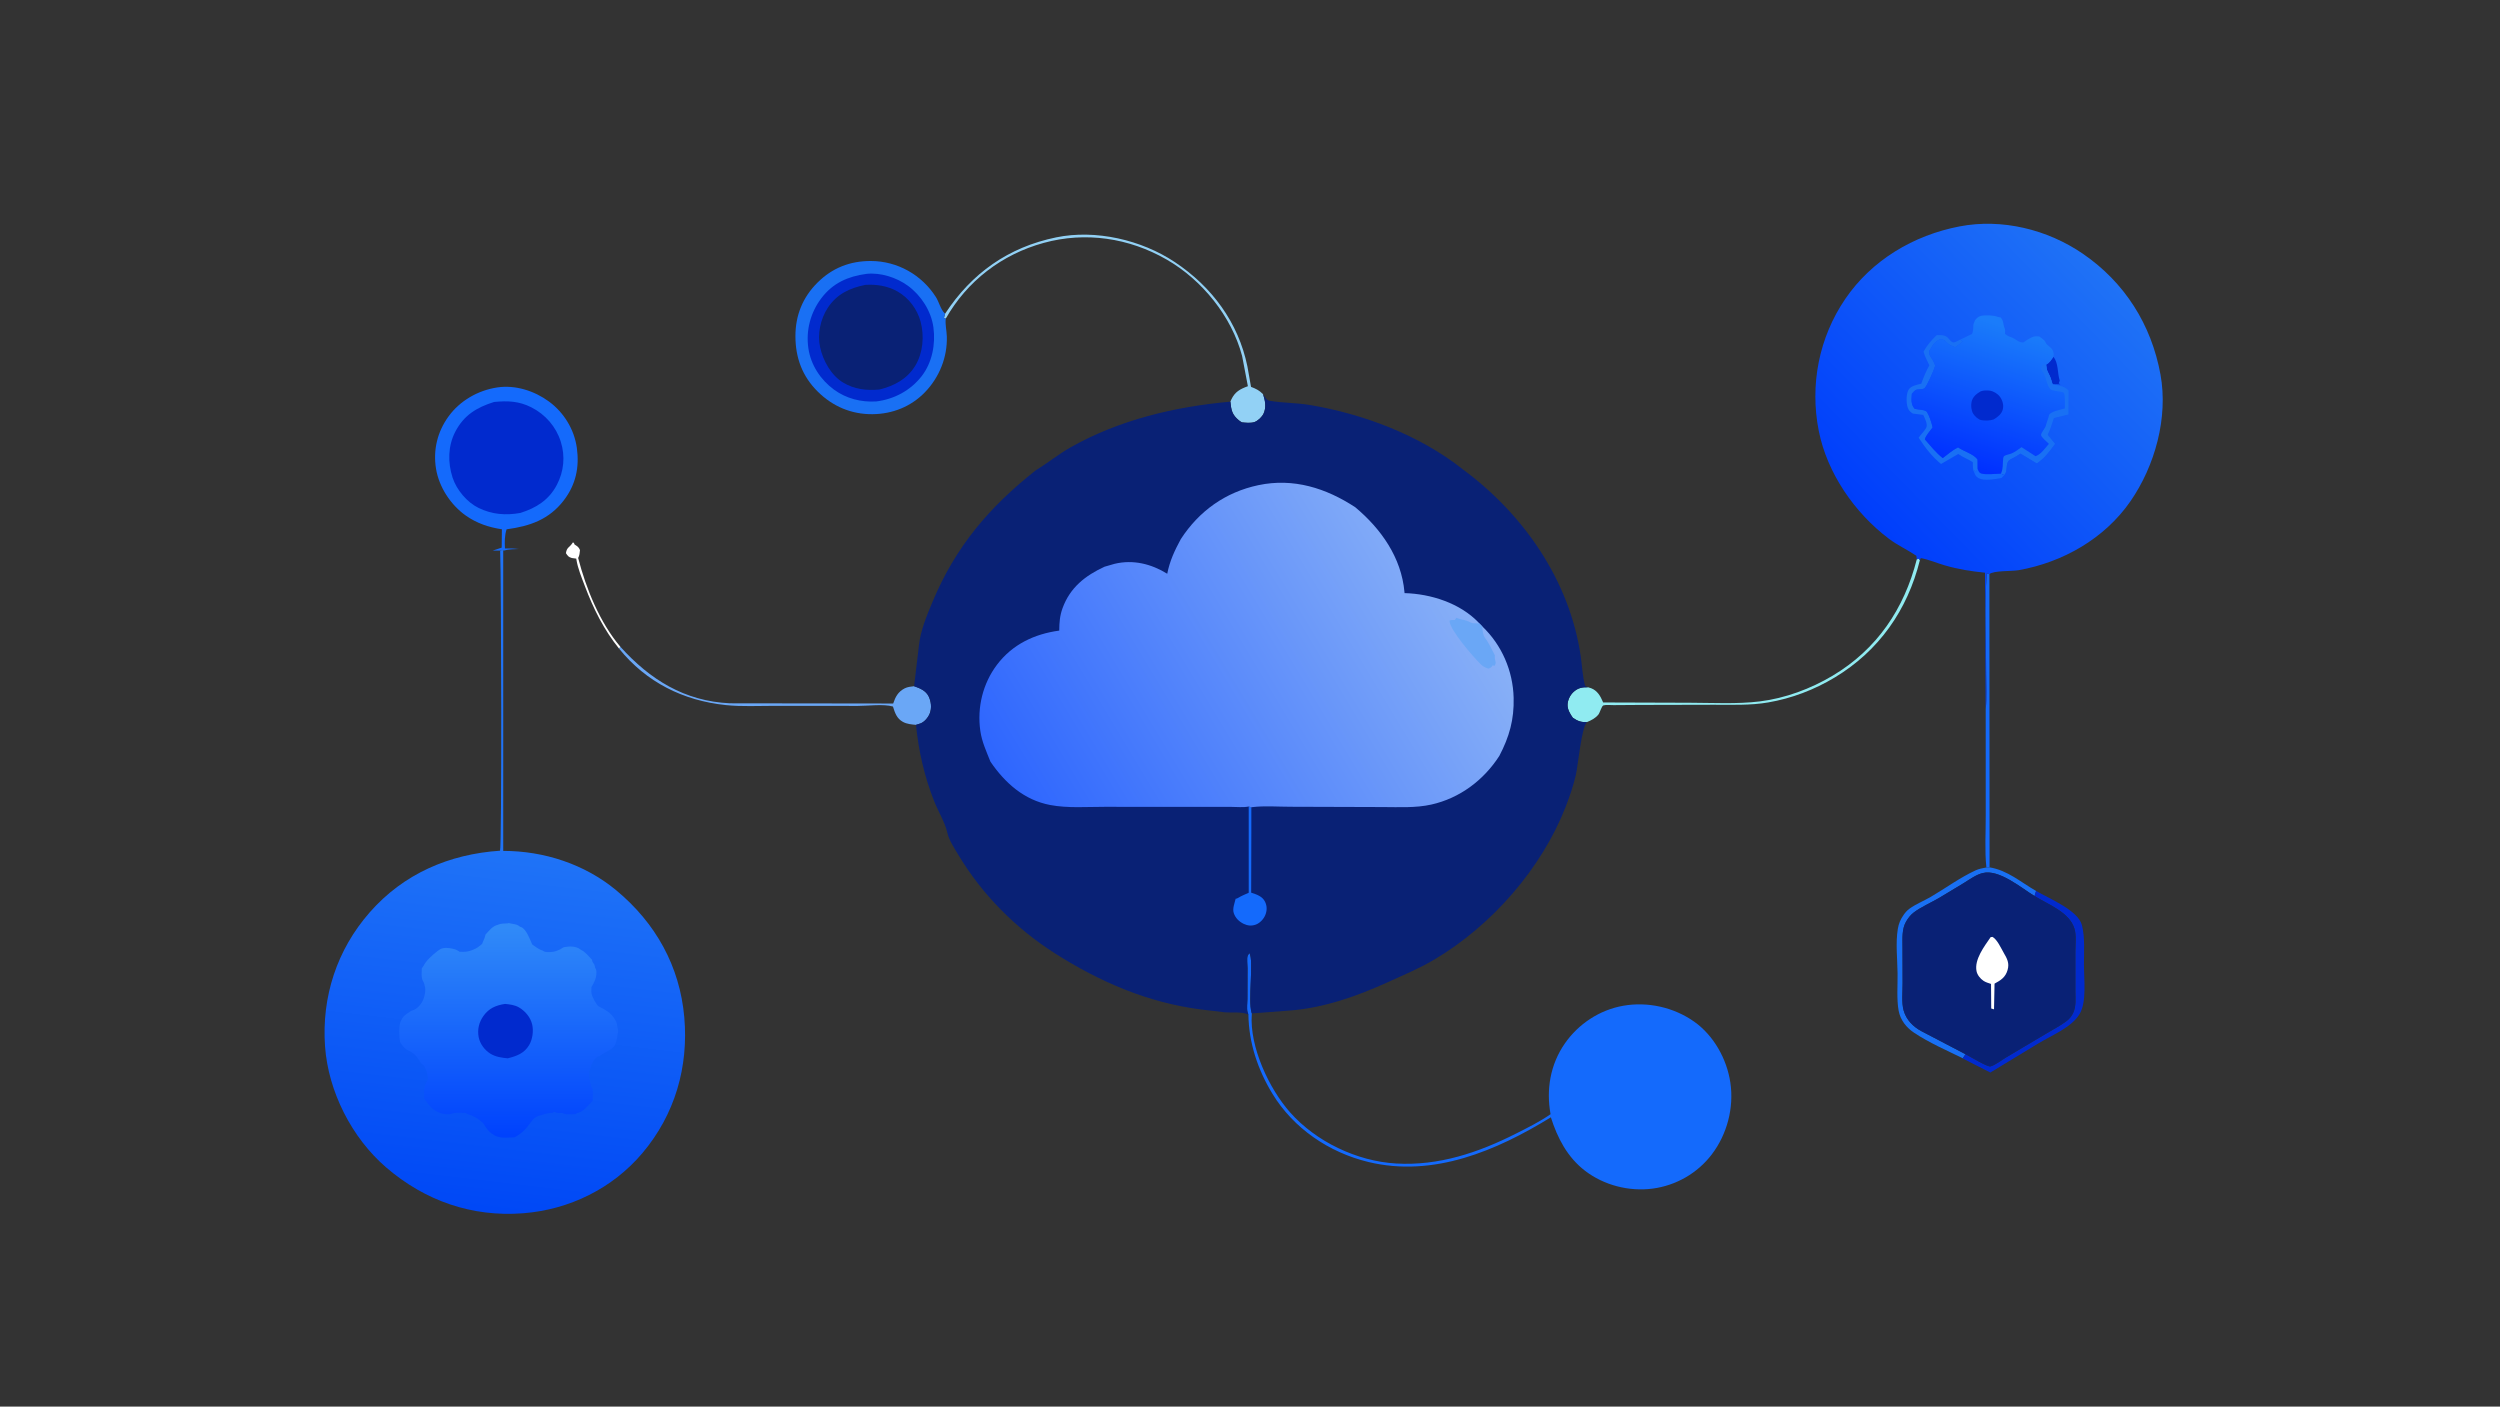 <?xml version="1.0" encoding="utf-8" ?>
<svg xmlns="http://www.w3.org/2000/svg" xmlns:xlink="http://www.w3.org/1999/xlink" width="910" height="512">
	<rect width="100%" height="100%" fill="#333333" stroke="none"/>
	<path fill="white" transform="scale(0.5 0.5)" d="M417.896 395.237C418.12 396.148 417.926 396.172 418.76 396.702C420.57 397.852 421.379 398.473 422.232 400.444C422.037 402.583 421.905 404.284 420.894 406.222C426.697 428.545 436.602 453.082 451.618 470.829L450.756 472.301C439.625 458.542 431.995 443.14 425.764 426.639C423.451 420.517 420.662 413.885 419.641 407.416L419.529 406.667L416.343 406.247C413.853 405.565 413.325 404.729 411.989 402.697C412.647 398.268 414.581 398.7 416.779 395.285L417.015 394.901L417.896 395.237Z"/>
	<path fill="#146AFC" fill-opacity="0.988" transform="scale(0.5 0.5)" d="M1445.59 516C1446.55 507.906 1445.9 499.07 1445.92 490.899C1445.96 466.632 1444.63 441.523 1446.34 417.354L1448.29 417.923L1448.41 631.429C1448 631.797 1446.67 631.542 1446.09 631.514C1444.76 619.315 1445.69 605.837 1445.61 593.517L1445.59 516Z"/>
	<path fill="#1970F4" transform="scale(0.5 0.5)" d="M1448.41 631.429C1461.57 633.601 1471.02 642.153 1482.27 648.618L1481.11 652.302C1471.22 646.218 1455.31 632.687 1443.5 635.568C1438.68 636.744 1434.28 639.966 1430.13 642.566L1411.52 653.787C1405.54 657.279 1398.53 660.237 1393.05 664.427C1390.81 666.14 1389.08 668.469 1387.66 670.89C1384.43 676.432 1385.05 683.16 1385.04 689.376L1385.11 715.83C1385.15 721.833 1384.23 730.005 1385.88 735.708C1387.85 742.51 1392.71 747.407 1398.81 750.692L1430.89 767.47L1428.91 770.438C1417.2 764.678 1404.28 759.072 1393.45 751.831C1387.79 748.045 1383.44 742.573 1382.2 735.744C1380.68 727.377 1381.55 717.289 1381.43 708.743C1381.3 698.491 1379.94 686.421 1381.6 676.344C1382.25 672.375 1383.48 669.422 1385.8 666.093C1387.01 664.353 1388.35 662.79 1390.07 661.54C1394.73 658.163 1400.62 655.843 1405.64 652.898C1416.27 646.662 1427.03 638.785 1438.16 633.653C1440.64 632.509 1443.41 631.992 1446.09 631.514C1446.67 631.542 1448 631.797 1448.41 631.429Z"/>
	<path fill="#012ACE" transform="scale(0.5 0.5)" d="M1482.27 648.618C1491.75 654.143 1512.97 662.722 1515.68 673.625C1517.94 682.74 1517.08 693.247 1517.1 702.616C1517.12 712.739 1519.24 729.487 1513.9 738.287C1507.92 748.137 1493.4 753.794 1483.72 759.726L1448.96 780.811L1428.96 770.59L1428.91 770.438L1430.89 767.47C1434.05 769.022 1446.94 776.944 1449.11 776.329C1452.77 775.293 1457.51 771.488 1460.87 769.544L1489.84 752.341C1494.67 749.421 1499.96 746.753 1504.45 743.328C1506.44 741.81 1507.91 740.074 1509.02 737.831L1509.27 737.333C1511.6 732.712 1510.86 726.432 1510.86 721.332L1510.85 693.213C1510.84 687.929 1511.72 680.968 1510.17 675.995C1506.44 664.004 1491.21 658.552 1481.11 652.302L1482.27 648.618Z"/>
	<path fill="#6AA7F6" transform="scale(0.5 0.5)" d="M451.618 470.829C473.184 494.742 498.324 510.484 531.426 512L650.242 512.159C651.891 507.244 653.785 503.64 658.552 501.15C660.632 500.064 663.157 499.814 665.463 499.565C669.653 501.001 674.07 502.79 676.117 507.068C677.884 510.76 678.382 515.403 676.908 519.279C675.786 522.227 673.13 525.479 670.163 526.649L666.837 527.699C663.604 527.396 660.237 527.13 657.339 525.541C652.846 523.078 651.511 518.996 650.069 514.354C643.284 512.365 631.827 513.904 624.611 513.899L563.544 513.857C551.999 513.841 540.003 514.501 528.519 513.316C497.445 510.108 470.534 496.698 450.756 472.301L451.618 470.829Z"/>
	<path fill="#90EBF1" transform="scale(0.5 0.5)" d="M1395.4 407.256L1396.83 406.61L1397.67 407.835C1388.69 444.015 1367.96 473.761 1335.71 493.189C1320.84 502.146 1304.37 508.439 1287.26 511.371C1274.11 513.624 1260.89 513.036 1247.6 513.063L1193.58 513.191L1174.76 513.324C1172.79 513.365 1169.07 512.953 1167.27 513.519C1165.99 513.921 1164.72 518.897 1163.59 520.256C1161.32 522.954 1158.55 524.328 1155.36 525.66C1150.87 525.871 1148.72 524.983 1145.04 522.558C1143.11 519.801 1141.16 516.696 1141.18 513.201C1141.21 509.929 1142.83 506.381 1145.15 504.101C1148.42 500.884 1151.6 500.215 1156.05 500.324L1158.33 501.016C1162.78 502.723 1165.13 506.671 1166.87 510.905L1167.06 511.392L1230.38 511.603C1247.04 511.644 1264.61 512.667 1281.16 510.625C1299.61 508.347 1318.15 501.443 1334.09 491.952C1366.4 472.715 1386.26 443.219 1395.4 407.256Z"/>
	<path fill="#92D1F5" transform="scale(0.5 0.5)" d="M688.034 228.367C707.375 198.87 734.093 179.971 768.875 172.806C797.651 166.878 830.979 174.611 855.306 190.825C882.282 208.804 901.488 234.651 908.095 266.666L910.743 281.642C914.302 282.967 916.71 284.17 919.407 286.871C921.057 291.398 922.025 296.586 919.844 301.161C918.719 303.521 915.747 306.399 913.244 307.259C910.617 308.162 906.863 307.766 904.123 307.483C903.311 307.046 902.617 306.602 901.904 306.012C896.917 301.881 896.35 298.696 895.718 292.405L896.356 290.936C898.965 285.286 902.782 283.206 908.459 281.169L904.252 259.167C896.613 230.287 875.016 203.719 849.255 188.923C821.895 173.208 790.29 168.468 759.814 176.829C729.443 185.161 704.113 204.519 688.508 231.971L687.209 231.369L688.034 228.367Z"/>
	<path fill="#146AFC" transform="scale(0.5 0.5)" d="M358.631 400.848L365.228 398.667L365.374 385.313C355.873 383.902 347.022 380.928 339.085 375.328C328.067 367.555 319.599 354.562 317.43 341.277C315.194 327.59 318.416 314.339 326.55 303.132C334.873 291.664 348.015 284.182 361.942 282.062C375.159 280.051 389.023 284.527 399.646 292.324C410.567 300.34 418.11 312.689 419.957 326.139C421.884 340.17 419.209 352.798 410.498 364.195C399.754 378.253 385.697 383.086 368.786 385.336C367.312 390.218 367.347 394.278 367.61 399.287C371.054 399.153 374.27 399.251 377.693 399.658C373.998 399.817 370.2 399.784 366.641 400.881L366.343 400.744L365.687 400.315L364.121 400.849L358.631 400.848Z"/>
	<path fill="#012ACE" transform="scale(0.5 0.5)" d="M359.668 292.638C369.46 291.657 377.778 291.974 386.718 296.481C397.016 301.673 404.774 310.542 408.253 321.569C411.604 332.186 410.522 343.266 405.352 353.057C399.55 364.044 390.413 369.746 378.865 373.413C368.218 375.356 358.177 374.545 348.359 369.749C339.935 365.634 332.403 356.612 329.495 347.739C325.901 336.772 326.074 324.572 331.502 314.194C337.77 302.209 347.059 296.603 359.668 292.638Z"/>
	<path fill="#1970F4" transform="scale(0.5 0.5)" d="M688.508 231.971C688 236.222 689.173 240.712 689.296 244.998C689.728 260.064 683.847 274.675 673.445 285.458C663.254 296.02 649.783 301.378 635.208 301.527C619.841 301.683 606.201 295.887 595.284 285.058C584.056 273.921 579.114 260.485 579.072 244.842C579.032 229.636 584.345 216.472 595.123 205.746C605.93 194.992 618.914 189.961 634.04 190.005C653.249 190.061 671.016 200.023 681.338 216.265C683.554 219.753 684.852 225.363 687.708 228.081L688.034 228.367L687.209 231.369L688.508 231.971Z"/>
	<path fill="#012ACE" transform="scale(0.5 0.5)" d="M630.705 199.384C641.023 198.23 652.734 202.005 661.013 208.073C670.627 215.12 677.969 226.543 679.539 238.407C681.157 250.625 678.653 263.889 671.027 273.778C662.945 284.258 650.945 290.653 637.931 292.243C626.981 292.949 616.057 290.165 607.164 283.66C597.336 276.471 590.229 265.644 588.485 253.483C586.63 240.554 590.014 227.618 597.869 217.188C606.245 206.067 617.249 201.217 630.705 199.384Z"/>
	<path fill="#092175" transform="scale(0.5 0.5)" d="M630.023 207.381C638.147 206.862 646.29 208.168 653.44 212.221C661.53 216.806 667.74 225.077 670.16 234.033C672.991 244.512 672.008 256.865 666.343 266.197C660.386 276.013 650.974 280.911 640.203 283.585C630.839 284.441 621.836 283.422 613.662 278.425C605.001 273.131 599.136 262.479 597.031 252.78C594.954 243.21 597.275 232.324 602.572 224.17C609.114 214.101 618.635 209.649 630.023 207.381Z"/>
	<path fill="#092175" transform="scale(0.5 0.5)" d="M1430.89 767.47L1398.81 750.692C1392.71 747.407 1387.85 742.51 1385.88 735.708C1384.23 730.005 1385.15 721.833 1385.11 715.83L1385.04 689.376C1385.05 683.16 1384.43 676.432 1387.66 670.89C1389.08 668.469 1390.81 666.14 1393.05 664.427C1398.53 660.237 1405.54 657.279 1411.52 653.787L1430.13 642.566C1434.28 639.966 1438.68 636.744 1443.5 635.568C1455.31 632.687 1471.22 646.218 1481.11 652.302C1491.21 658.552 1506.44 664.004 1510.17 675.995C1511.72 680.968 1510.84 687.929 1510.85 693.213L1510.86 721.332C1510.86 726.432 1511.6 732.712 1509.27 737.333L1509.02 737.831C1507.91 740.074 1506.44 741.81 1504.45 743.328C1499.96 746.753 1494.67 749.421 1489.84 752.341L1460.87 769.544C1457.51 771.488 1452.77 775.293 1449.11 776.329C1446.94 776.944 1434.05 769.022 1430.89 767.47Z"/>
	<path fill="white" transform="scale(0.5 0.5)" d="M1449.21 682.222L1450.59 682.067C1454.06 684.119 1456.69 690.168 1458.71 693.647C1461.18 697.908 1462.97 701.113 1461.52 706.162C1460.02 711.415 1456.63 713.622 1452.03 716.082L1451.65 734.794L1449.61 734.183L1449.47 716.296C1447.65 715.707 1445.59 715.11 1443.98 714.034C1441.6 712.432 1439.45 709.772 1438.9 706.924C1437.26 698.487 1444.58 688.932 1449.21 682.222Z"/>
	<path fill="#146AFC" transform="scale(0.5 0.5)" d="M908.835 738.51L908.227 736.884C907.519 734.171 908.111 730.174 908.125 727.306L908.207 704.845C908.216 702.389 907.594 698.143 908.238 696C908.437 695.338 909.185 694.409 909.556 693.787C912.914 699.231 908.399 728.164 911.144 737.181L911.341 737.766L911.283 738.525C909.67 762.145 923.875 792.542 939.182 809.81C958.143 831.2 987.835 845.36 1016.35 847.034C1047.37 848.855 1076.31 839.09 1103.63 825.27C1112.02 821.027 1121.1 816.519 1128.81 811.148C1125.52 793.167 1128.64 774.896 1139.15 759.728C1149.05 745.445 1164.37 735.3 1181.55 732.219C1199.48 729.005 1218.63 733.322 1233.46 743.838C1247.66 753.907 1257.17 771.038 1259.7 788.116C1262.42 806.432 1257.35 825.753 1246.17 840.425C1235.74 854.125 1220.1 863.073 1203.05 865.316C1185.9 867.572 1167.58 862.847 1153.86 852.289C1141.03 842.413 1133.85 828.547 1129.03 813.404C1089.36 837.763 1043.56 857.361 996.206 845.937C967.608 839.038 941.679 821.518 926.285 796.185C915.631 778.652 909.114 759.143 908.835 738.51Z"/>
	<defs>
		<linearGradient id="gradient_0" gradientUnits="userSpaceOnUse" x1="1535.58" y1="203.396" x2="1359.746" y2="376.112">
			<stop offset="0" stop-color="#1F72F6"/>
			<stop offset="1" stop-color="#003EFB"/>
		</linearGradient>
	</defs>
	<path fill="url(#gradient_0)" transform="scale(0.5 0.5)" d="M1395.4 407.256L1395.11 404.609C1388.55 400.182 1381.46 396.991 1375.09 392.191C1350.19 373.432 1330.1 344.383 1324.03 313.534C1317.48 280.278 1324.16 245.875 1343.23 217.797C1362.54 189.363 1393.12 171.244 1426.59 164.819C1457.48 158.89 1490.52 167.072 1516.25 184.672C1546.77 205.555 1566.23 236.355 1572.84 272.702C1578.52 303.968 1568.86 339.071 1550.98 364.907C1532.14 392.129 1501.68 409.422 1469.48 415.099C1464.47 415.983 1451.59 415.266 1448.29 417.923L1446.34 417.354C1444.63 441.523 1445.96 466.632 1445.92 490.899C1445.9 499.07 1446.55 507.906 1445.59 516L1445.1 416.919C1435.16 415.946 1425.48 414.403 1415.87 411.604C1410.02 409.901 1404.3 407.407 1398.33 406.281L1397.67 407.835L1396.83 406.61L1395.4 407.256Z"/>
	<path fill="#146AFC" transform="scale(0.5 0.5)" d="M1437.15 343.727L1437.49 341.863L1438.32 344L1439.7 341.188C1440.41 342.728 1440.59 344.113 1442.36 344.669C1446.03 345.817 1452.62 344.855 1456.6 344.783L1459.14 345.871L1456.99 348C1452.59 348.791 1444.58 350.284 1440.54 348.148C1438.36 346.998 1437.98 345.865 1437.15 343.727Z"/>
	<path fill="#012ACE" transform="scale(0.5 0.5)" d="M1494.82 259.778C1498.62 263.897 1497.73 271.844 1499.48 277.096L1498.75 279.111L1500.07 279.81C1498.11 279.707 1496.26 279.641 1494.3 279.855L1492.95 275.56C1492.24 273.08 1490.21 270.542 1489.93 268.089L1489.56 265.474C1492.02 264.153 1493.35 262.041 1494.82 259.778Z"/>
	<path fill="#1970F4" transform="scale(0.5 0.5)" d="M1437.15 343.727C1436.06 341.621 1436.29 338.785 1436.2 336.444C1432.92 334.287 1429.17 333.013 1426 330.734L1425.65 330.473L1413.08 337.77C1406.5 332.398 1401.37 325.711 1396.77 318.622C1398.33 316.32 1401.66 313.276 1402.5 310.823C1403.3 308.468 1401.15 304.135 1400.1 302.036L1392.55 301.063C1390.66 299.895 1389.56 298.835 1388.82 296.698C1387.69 293.463 1387.65 287.053 1389.31 283.965C1390.99 280.835 1395.55 280.163 1398.69 279.32C1400.38 274.651 1402.13 270.289 1404.57 265.937C1402.98 262.678 1401.34 259.491 1400.32 256C1402.95 251.281 1406.03 247.747 1409.88 244.009C1411.45 243.974 1413.14 243.841 1414.68 244.201L1415.65 244.449C1418.41 245.075 1419.27 248.403 1421.78 249.243C1422.88 249.615 1425.93 247.799 1426.99 247.268L1428.77 248.485C1427.68 250.152 1424.82 251.54 1423.21 252.88L1422.65 252.463C1421.7 251.829 1422.1 252.067 1421.02 251.799C1417.09 250.824 1415.53 245.003 1411.09 247.581C1408.85 248.883 1406.89 251.036 1405.87 253.329L1404.54 255.111C1404.54 256.276 1404.26 257.765 1404.9 258.726C1406.31 260.838 1408.11 263.802 1408.83 266.222C1408.23 268.697 1402.55 281.718 1400.95 282.703C1399.07 283.856 1395.99 283.089 1394.51 284C1393.66 284.523 1392.56 285.934 1391.82 286.667C1391.56 290.765 1390.98 294.299 1393.88 297.618C1396.34 298.332 1401.76 298.122 1402.88 300.022C1404.63 302.979 1406.25 307.823 1406.92 311.18C1405.28 313.472 1401.86 317.216 1401.29 319.863C1405.41 324.565 1409.39 329.61 1414.32 333.482C1417.84 330.852 1421.5 327.617 1425.45 325.701C1429.64 328.653 1437.18 330.613 1439.65 334.667L1439.7 341.188L1438.32 344L1437.49 341.863L1437.15 343.727Z"/>
	<defs>
		<linearGradient id="gradient_1" gradientUnits="userSpaceOnUse" x1="1463.707" y1="238.404" x2="1431.354" y2="339.013">
			<stop offset="0" stop-color="#1A7CFA"/>
			<stop offset="1" stop-color="#0030FF"/>
		</linearGradient>
	</defs>
	<path fill="url(#gradient_1)" transform="scale(0.5 0.5)" d="M1426.99 247.268L1435.66 243.111C1436.36 241.229 1436.55 239.737 1436.55 237.75C1436.56 236.012 1436.76 235.703 1437.44 234.222L1437.69 233.433C1438.31 232.048 1440.52 230.316 1442.03 229.976C1445.27 229.247 1451.34 229.44 1454.31 230.676L1456.53 231.116C1458.98 234.127 1458.03 235.961 1459.4 239.019C1459.9 240.14 1459.67 241.899 1459.64 243.12C1460.97 244.042 1462.07 244.889 1463.64 245.338C1467.29 246.383 1469.19 249.386 1472.98 249.333C1474.9 247.9 1476.59 246.827 1478.75 245.787L1479.28 245.509C1481 244.651 1482.65 244.814 1484.53 244.898C1485.78 245.903 1488.59 247.587 1489.06 248.989C1490 251.792 1494.08 252.95 1494.74 256.004L1494.87 256.518C1495.19 257.792 1495.23 258.484 1494.82 259.778C1493.35 262.041 1492.02 264.153 1489.56 265.474L1489.93 268.089C1490.21 270.542 1492.24 273.08 1492.95 275.56L1494.3 279.855C1498.4 280.77 1503.22 280.943 1505.85 284.444L1505.85 301.724L1495.28 304.37C1493.96 308.525 1492.67 312.58 1490.77 316.522L1496.17 323.081C1492.1 328.68 1488.66 333.496 1482.81 337.434L1470.93 330.233C1468.92 331.562 1467 332.78 1464.82 333.815C1463.34 334.517 1462.03 335.249 1461.46 336.889C1460.4 339.951 1461.37 343.411 1459.14 345.871L1456.6 344.783C1452.62 344.855 1446.03 345.817 1442.36 344.669C1440.59 344.113 1440.41 342.728 1439.7 341.188L1439.65 334.667C1437.18 330.613 1429.64 328.653 1425.45 325.701C1421.5 327.617 1417.84 330.852 1414.32 333.482C1409.39 329.61 1405.41 324.565 1401.29 319.863C1401.86 317.216 1405.28 313.472 1406.92 311.18C1406.25 307.823 1404.63 302.979 1402.88 300.022C1401.76 298.122 1396.34 298.332 1393.88 297.618C1390.98 294.299 1391.56 290.765 1391.82 286.667C1392.56 285.934 1393.66 284.523 1394.51 284C1395.99 283.089 1399.07 283.856 1400.95 282.703C1402.55 281.718 1408.23 268.697 1408.83 266.222C1408.11 263.802 1406.31 260.838 1404.9 258.726C1404.26 257.765 1404.54 256.276 1404.54 255.111L1405.87 253.329C1406.89 251.036 1408.85 248.883 1411.09 247.581C1415.53 245.003 1417.09 250.824 1421.02 251.799C1422.1 252.067 1421.7 251.829 1422.65 252.463L1423.21 252.88C1424.82 251.54 1427.68 250.152 1428.77 248.485L1426.99 247.268Z"/>
	<path fill="#012ACE" transform="scale(0.5 0.5)" d="M1441.93 284.889C1444.08 284.152 1446.2 284.096 1448.44 284.381C1451.21 284.734 1454.3 286.58 1455.96 288.864C1457.84 291.444 1458.8 294.767 1458.06 297.925C1457.22 301.459 1454.35 303.551 1451.44 305.333C1448.7 306.273 1445.24 306.357 1442.39 305.864C1440.29 305.501 1437.67 303.054 1436.56 301.301C1435.12 299.011 1434.68 295.259 1435.29 292.613C1436.17 288.774 1438.75 286.799 1441.93 284.889Z"/>
	<path fill="#1970F4" transform="scale(0.5 0.5)" d="M1456.6 344.783C1458.33 342.307 1457.94 336.587 1458.36 333.513C1458.44 332.991 1458.7 332.233 1459.16 331.928C1460.42 331.1 1463.02 330.714 1464.51 330.069C1467.06 328.967 1469.43 327.14 1471.67 325.525L1481.86 332.107C1485.82 330.789 1488.93 326.214 1491.6 323.105C1489.99 321.521 1487.01 319.133 1486.02 317.185C1485.24 315.643 1488.79 312.051 1489.35 309.958L1489.72 308.676L1491.25 304.004L1491.67 302.222C1492.8 299.487 1500.34 298.269 1503.19 297.342C1503.21 295.593 1503.58 286.563 1502.31 285.778C1501.23 285.111 1497.58 284.837 1496.17 284.549C1494.86 284.281 1493.5 284.139 1492.53 283.111C1489.52 279.908 1489.99 274.082 1486.65 270.17L1486.31 269.778C1486.31 267.799 1486.08 267.02 1487.19 265.342L1489.56 265.474L1489.93 268.089C1490.21 270.542 1492.24 273.08 1492.95 275.56L1494.3 279.855C1498.4 280.77 1503.22 280.943 1505.85 284.444L1505.85 301.724L1495.28 304.37C1493.96 308.525 1492.67 312.58 1490.77 316.522L1496.17 323.081C1492.1 328.68 1488.66 333.496 1482.81 337.434L1470.93 330.233C1468.92 331.562 1467 332.78 1464.82 333.815C1463.34 334.517 1462.03 335.249 1461.46 336.889C1460.4 339.951 1461.37 343.411 1459.14 345.871L1456.6 344.783Z"/>
	<defs>
		<linearGradient id="gradient_2" gradientUnits="userSpaceOnUse" x1="351.91" y1="880.573" x2="382.584" y2="621.387">
			<stop offset="0" stop-color="#0048F6"/>
			<stop offset="1" stop-color="#1F73F7"/>
		</linearGradient>
	</defs>
	<path fill="url(#gradient_2)" transform="scale(0.5 0.5)" d="M364.121 400.849L365.687 400.315L366.343 400.744L366.349 619.455C396.013 619.445 425.678 629.093 448.649 648.16C477.295 671.938 494.907 703.368 498.166 740.58C501.341 776.834 491.304 811.42 467.757 839.35C445.935 865.234 414.519 880.622 380.917 883.248C343.544 886.168 309.313 874.173 281.091 849.86C256.101 828.33 238.942 794.604 236.624 761.661C234.09 725.631 245.317 691.376 269.131 664.223C293.852 636.036 327.048 621.796 364.035 619.315C365.341 616.964 364.991 423.52 364.121 400.849Z"/>
	<defs>
		<linearGradient id="gradient_3" gradientUnits="userSpaceOnUse" x1="370.121" y1="675.555" x2="370.142" y2="826.667">
			<stop offset="0" stop-color="#308AF8"/>
			<stop offset="1" stop-color="#0042FD"/>
		</linearGradient>
	</defs>
	<path fill="url(#gradient_3)" transform="scale(0.5 0.5)" d="M369.452 672.202C370.644 671.961 370.132 671.935 371.272 672.189C373.366 672.657 375.988 672.739 377.711 674.038L378.57 674.671L379.223 674.864C383.188 676.278 385.776 683.878 387.457 687.58C389.555 688.981 391.995 691.014 394.375 691.813L395.015 692.009L396.164 692.707C398.226 693.518 403.144 693.155 405.147 692.26L407.9 691.12C408.955 690.484 409.736 689.67 411.011 689.45C414.515 688.847 419.298 688.759 422.172 690.942L423.003 691.56C426.043 692.882 428.61 696.247 430.963 698.671C431.132 699.499 431.228 700.191 431.743 700.881C432.415 701.781 432.797 702.189 433.006 703.336L433.219 704.444L433.854 705.642C434.539 707.488 434.137 710.955 433.449 712.76L433.219 713.333C432.499 715.255 431.61 716.888 430.562 718.658C430.475 720.941 430.286 723.045 431.191 725.203C432.064 727.285 432.845 728.766 434.107 730.667C434.963 731.956 435.288 732.456 436.753 733.146C440.713 735.013 444.569 737.418 447.04 741.126L447.437 741.778C448.281 743.122 448.867 744.075 449.129 745.666L449.423 747.363L449.624 748.449C450.027 749.983 450.048 750.682 449.753 752.218C448.989 756.187 448.916 761.19 445.089 763.607L437.604 767.973L436.342 768.893C435.092 769.542 436.287 768.552 435.005 769.342C432.461 770.91 430.837 774.095 430.128 776.893C429.874 777.893 429.793 778.555 429.235 779.444L428.844 780C428.643 784.564 429.339 786.22 430.376 790.304C430.627 791.292 430.452 790.995 431.04 791.885C432.057 793.422 431.447 799.227 431.446 801.347C428.706 804.15 425.026 809.065 421.176 810.035C420.14 810.296 420.489 810.087 419.568 810.699L419.018 811.111C416.122 811.114 411.581 811.794 409.233 810.235C407.583 810.306 405.888 810.498 404.346 809.792L403.457 809.354L402.133 810.222C398.132 810.116 395.649 811.453 391.909 812.449C388.108 813.461 385.499 818.684 383.151 821.273C380.58 824.108 377.953 826.18 374.584 828C371.231 828.031 366.729 828.607 363.514 827.812L362.574 827.56C360.59 827.131 359.792 826.394 358.135 825.342C356.197 824.112 354.051 821.485 352.932 819.453C352.089 817.92 351.292 817.142 349.902 816.064L349.248 815.564C347.056 813.837 343.868 811.983 341.164 811.311C340.172 811.065 340.483 811.245 339.584 810.655L339.028 810.245C335.998 810.242 330.809 809.503 328.373 811.111C325.842 811.16 323.472 811.311 321.03 810.484L320.366 810.231C314.627 808.141 312.047 804.438 308.813 799.564C308.75 794.482 308.269 791.131 311.093 786.722L311.436 786.222C311.589 782.946 310.917 780.77 309.693 777.778C309.27 776.743 309.037 776.14 308.097 775.426C305.548 773.493 304.277 769.79 301.713 767.556C298.862 765.071 295.918 764.949 293.369 761.614L292.826 760.889C292.227 760.126 291.548 759.374 291.281 758.411C290.492 755.562 290.278 746.16 291.661 743.606L291.938 743.111C293.174 740.496 294.129 739.399 296.581 737.764C297.803 736.949 299.16 735.872 300.567 735.458C303.127 734.706 305.105 732.639 306.638 730.486C308.625 727.693 310.092 722.217 309.463 718.86L309.334 718.218C309.042 716.705 308.717 715.59 307.934 714.222C306.49 711.702 307.044 707.774 307.091 704.889L308.374 703.116C309.853 699.682 315.287 694.776 318.425 692.441L319.033 692.009L320.449 691.042C322.76 689.717 326.613 689.96 329.135 690.591L329.693 690.736C331.509 691.12 332.478 691.5 334.073 692.55L334.576 692.889C338.508 693.034 340.331 693.004 343.92 691.62C346.921 690.463 348.585 689.278 351.03 687.116C351.63 685.139 352.735 683.381 353.204 681.364L353.405 680.444C355.69 677.979 358.243 674.57 361.507 673.53L362.134 673.342C364.601 672.238 366.775 672.308 369.452 672.202Z"/>
	<path fill="#012ACE" transform="scale(0.5 0.5)" d="M367.683 730.847C371.032 731.173 374.681 731.62 377.648 733.303C382.272 735.926 386.248 740.621 387.444 745.897C388.51 750.601 387.683 756.729 385.186 760.874C381.541 766.925 376.126 768.813 369.632 770.461C365.186 770.06 360.651 769.387 356.802 766.95C352.725 764.369 349.397 759.825 348.474 755.059C347.397 749.496 348.708 744.151 351.973 739.569C355.972 733.958 361.059 731.873 367.683 730.847Z"/>
	<path fill="#092175" transform="scale(0.5 0.5)" d="M919.407 286.871C920.636 288.629 922.046 291.383 924.292 291.769C933.808 293.404 943.722 293.201 953.353 294.801C992.368 301.282 1033.7 316.859 1064.87 341.635C1109.31 374.419 1142.88 422.809 1150.84 478.222C1151.89 485.529 1152.04 492.098 1153.96 499.354L1156.05 500.324C1151.6 500.215 1148.42 500.884 1145.15 504.101C1142.83 506.381 1141.21 509.929 1141.18 513.201C1141.16 516.696 1143.11 519.801 1145.04 522.558C1148.72 524.983 1150.87 525.871 1155.36 525.66C1151.33 529.174 1148.79 557.51 1147.18 564.321C1145.37 572.026 1142.82 579.591 1139.96 586.966C1122.34 632.332 1085.94 673.8 1044.19 698.57C1033.47 704.929 1021.7 709.854 1010.37 715.022C987.786 725.313 963.131 733.986 938.128 735.734L911.341 737.766L911.144 737.181C908.399 728.164 912.914 699.231 909.556 693.787C909.185 694.409 908.437 695.338 908.238 696C907.594 698.143 908.216 702.389 908.207 704.845L908.125 727.306C908.111 730.174 907.519 734.171 908.227 736.884L908.835 738.51L908.271 738.373C903.958 736.461 896.777 737.337 891.926 736.993L874.285 734.897C835.529 729.884 800.875 714.925 768.081 694.091C739.564 675.974 714.952 651.271 697.582 622.199C694.914 617.735 690.848 611.61 689.756 606.555C688.139 599.067 683.021 590.708 680.152 583.482C672.979 565.419 668.773 547.006 666.837 527.699L670.163 526.649C673.13 525.479 675.786 522.227 676.908 519.279C678.382 515.403 677.884 510.76 676.117 507.068C674.07 502.79 669.653 501.001 665.463 499.565L669.019 469.62C670.204 458.88 674.712 448.1 678.839 438.209C695.576 398.1 719.987 369.332 753.764 342.599C762.522 337.225 770.331 330.8 779.333 325.698C814.807 305.592 855.436 296.028 895.718 292.405C896.35 298.696 896.917 301.881 901.904 306.012C902.617 306.602 903.311 307.046 904.123 307.483C906.863 307.766 910.617 308.162 913.244 307.259C915.747 306.399 918.719 303.521 919.844 301.161C922.025 296.586 921.057 291.398 919.407 286.871Z"/>
	<path fill="#146AFC" transform="scale(0.5 0.5)" d="M909.059 587.141L910.974 587.73L910.978 605.738L910.855 649.862C914.793 651.136 919.044 652.496 920.977 656.524C922.502 659.703 922.432 662.982 921.122 666.177C919.937 669.066 917.335 671.887 914.397 673.035C911.33 674.233 908.315 673.976 905.395 672.559C902.05 670.935 899.335 668.306 898.174 664.695C897.11 661.389 898.811 657.469 899.564 654.264C900.545 654.092 900.349 654.236 901.004 653.842C903.59 652.286 906.314 651.138 909.072 649.921L909.059 587.141Z"/>
	<defs>
		<linearGradient id="gradient_4" gradientUnits="userSpaceOnUse" x1="1057.906" y1="419.103" x2="752.181" y2="602.898">
			<stop offset="0" stop-color="#88B0F7"/>
			<stop offset="1" stop-color="#2E66FE"/>
		</linearGradient>
	</defs>
	<path fill="url(#gradient_4)" transform="scale(0.5 0.5)" d="M859.631 392.468C872.983 371.945 892.155 358.266 916.096 353.199C941.667 347.786 965.391 355.353 986.672 369.307C1005.45 385.058 1020.23 405.887 1022.45 431.032L1022.51 431.79C1041.78 432.322 1063.04 439.106 1076.65 453.46L1077.08 453.939L1079.15 456.069C1093.35 469.595 1101.43 488.397 1101.93 508C1102.33 523.87 1098.8 536.39 1091.51 550.302C1080.13 567.981 1062.7 581.1 1041.97 585.728C1030.57 588.273 1018.34 587.56 1006.71 587.539L940.033 587.323C930.869 587.347 920.694 586.49 911.637 587.596L910.974 587.73L909.059 587.141C905.212 587.959 900.307 587.401 896.31 587.411L869.103 587.42L804.351 587.367C791.386 587.344 777.256 588.479 764.48 586.035C745.461 582.397 731.623 569.988 721.04 554.493C718.064 546.966 714.815 540.126 713.662 532C711.259 515.073 715.458 497.613 725.821 483.914C737.032 469.094 753.045 461.522 771.135 459.074C771.175 453.23 771.529 448.251 773.545 442.722C779.027 427.688 790.086 419.045 804.091 412.571L811.412 410.458C824.963 407.203 838.159 410.532 849.744 417.685C851.624 408.235 855.089 400.879 859.631 392.468Z"/>
	<path fill="#6AA7F6" transform="scale(0.5 0.5)" d="M1079.15 456.069C1078.95 458.056 1079.76 462.646 1080.97 464.21C1083.97 468.073 1085.98 472.778 1088.27 477.092C1088.1 478.93 1088.31 480.292 1088.81 482.071C1089.09 483.052 1088.44 483.837 1088.02 484.745L1086.65 484.363C1085.97 485.754 1085.04 486.131 1083.74 486.808C1081.15 486.027 1079.55 485.164 1077.63 483.257C1072.69 478.337 1055.23 458.417 1055.21 451.83C1056.45 451.298 1057.32 451.291 1058.63 451.348L1059.11 451.373L1060.26 449.749C1062.95 450.97 1065.46 451.079 1068 451.976C1070.43 452.837 1070.89 453.802 1073.71 453.768L1074.42 453.756L1077.08 453.939L1079.15 456.069Z"/>
</svg>
